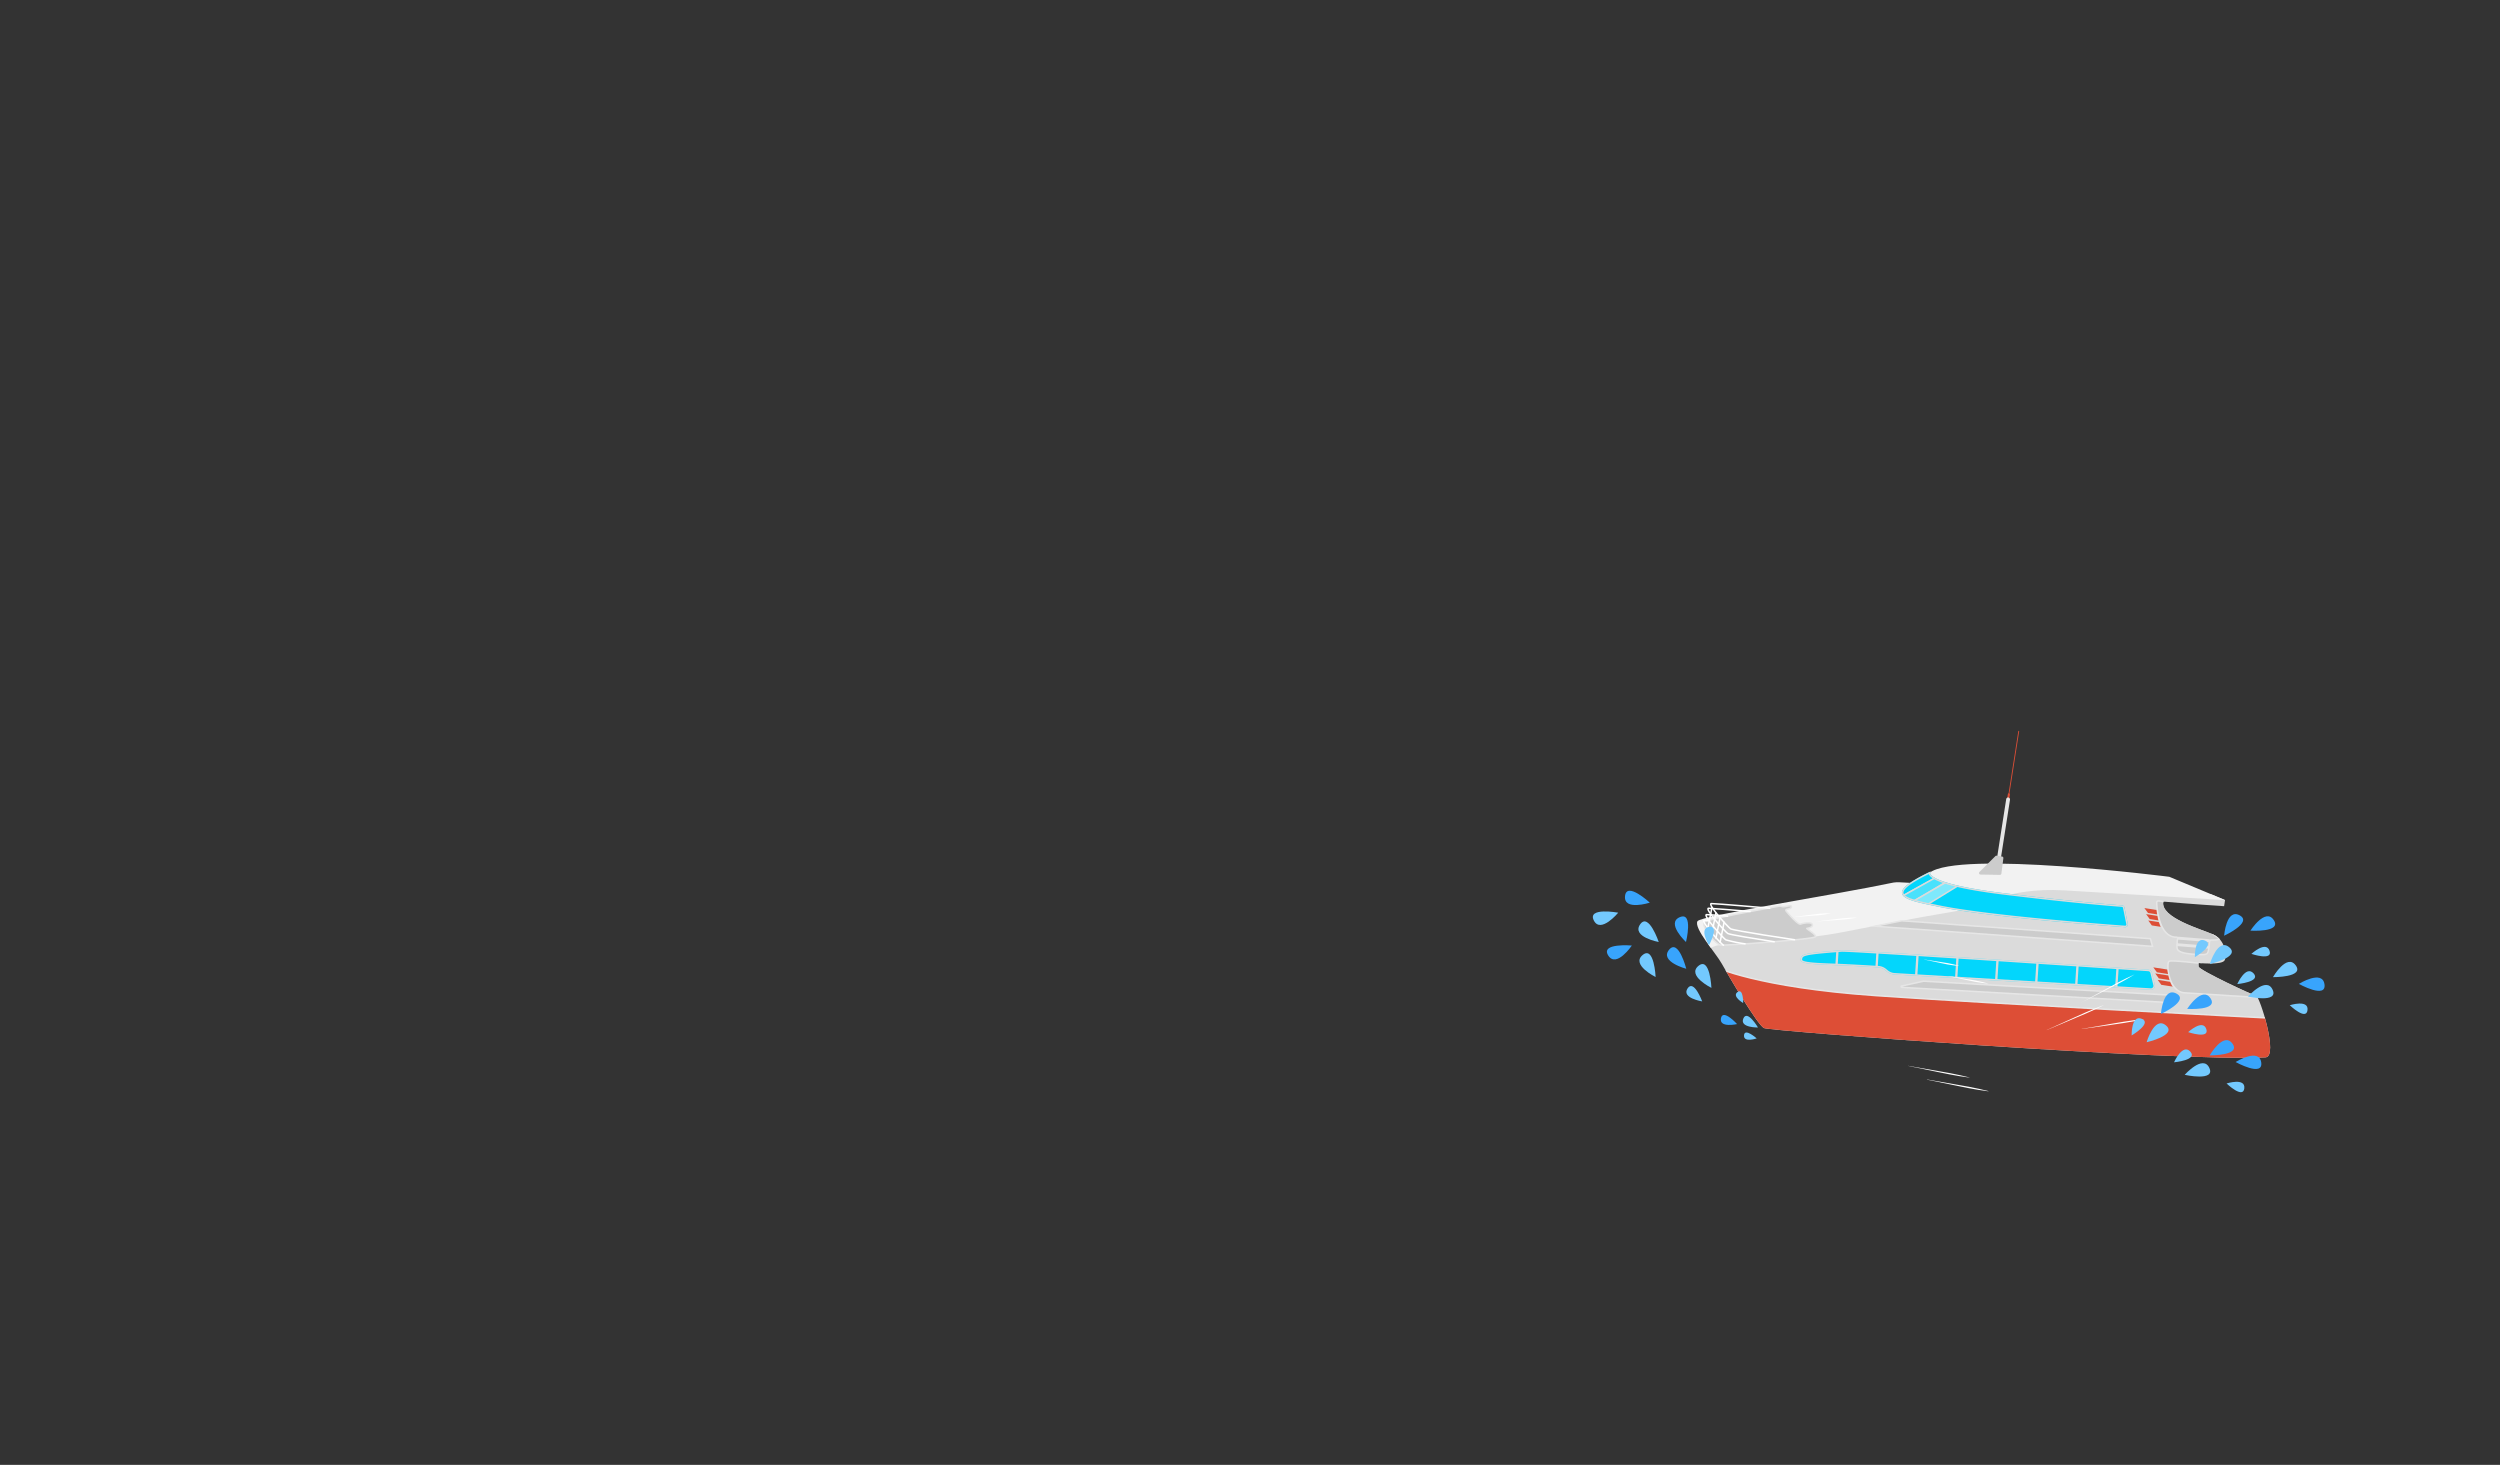 <svg xmlns="http://www.w3.org/2000/svg" xmlns:xlink="http://www.w3.org/1999/xlink" width="1024" height="600" viewBox="0 0 1024 600">
  <rect x="0" y="0" width="1024" height="600" fill="#333333" stroke="none"/>
  <defs>
    <style>
      .cls-1, .cls-2, .cls-21, .cls-8 {
        fill: none;
      }

      .cls-14, .cls-15, .cls-16, .cls-2 {
        stroke: #dbdbdb;
      }

      .cls-2, .cls-6, .cls-7 {
        stroke-miterlimit: 10;
      }

      .cls-12, .cls-14, .cls-15, .cls-16, .cls-17, .cls-2, .cls-6, .cls-7, .cls-8 {
        stroke-width: 0.62px;
      }

      .cls-3 {
        clip-path: url(#clip-path);
      }

      .cls-4 {
        fill: #dbdbdb;
      }

      .cls-5 {
        fill: #f2f2f2;
      }

      .cls-6, .cls-9 {
        fill: #dd4e36;
      }

      .cls-21, .cls-6, .cls-7 {
        stroke: #e6e6e6;
      }

      .cls-11, .cls-7 {
        fill: #ccc;
      }

      .cls-8 {
        stroke: #fff;
      }

      .cls-12, .cls-14, .cls-15, .cls-16, .cls-17, .cls-21, .cls-8 {
        stroke-linecap: round;
        stroke-linejoin: round;
      }

      .cls-10 {
        fill: #e6e6e6;
      }

      .cls-12, .cls-14 {
        fill: #03d6fc;
      }

      .cls-12 {
        stroke: #03d6fc;
      }

      .cls-13 {
        clip-path: url(#clip-path-2);
      }

      .cls-15, .cls-17 {
        fill: #49e1fc;
      }

      .cls-16 {
        fill: #7ee9fc;
      }

      .cls-17 {
        stroke: #49e1fc;
      }

      .cls-18 {
        clip-path: url(#clip-path-3);
      }

      .cls-19 {
        clip-path: url(#clip-path-4);
      }

      .cls-20 {
        clip-path: url(#clip-path-5);
      }

      .cls-21 {
        stroke-width: 1.18px;
      }

      .cls-22 {
        fill: #fff;
      }

      .cls-23 {
        fill: #73c9fe;
      }

      .cls-24 {
        fill: #38a4fc;
      }
    </style>
    <clipPath id="clip-path">
      <path id="SVGID" class="cls-1" d="M888.54,359.13s-86.29-11-98.25-1.6c-.56.44.3,3.42-2.79,4.17-1.7.41-9.67-.67-11.95-.2-25.2,5.29-79,13.53-80.27,15.84-1.6,2.9,7.67,13.22,9.9,17.29s14.68,25.2,17.34,26.47,169.07,13.81,205.42,12c5.49-.29-2.39-25-3.79-25.22s-23.55-10.55-23.61-12l-.06-1.44s9.87,1,10.78-1.18.15-8.28-4.66-10.46-21.84-6.85-20.51-13.51c9,.84,24.9,1.89,24.9,1.89l.39-2.52Z"/>
    </clipPath>
    <clipPath id="clip-path-2">
      <path id="SVGID-2" data-name="SVGID" class="cls-2" d="M790.29,357.53s-1.77,4.65,30,8.56c28.37,3.49,45.51,4.81,48.86,5.06a.8.8,0,0,1,.73.64l1.35,6.68a.8.8,0,0,1-.84,1c-7.64-.55-54.93-4.08-75.41-8.19C779.19,368.07,771.69,366.69,790.29,357.53Z"/>
    </clipPath>
    <clipPath id="clip-path-3">
      <path id="SVGID-3" data-name="SVGID" class="cls-2" d="M737.83,393.12c.17-1.94.19-2.34,16.44-3.58,3.55-.27,114.14,7.17,125.66,7.95a1.32,1.32,0,0,1,1.19,1l1.2,5a1.32,1.32,0,0,1-1.37,1.63l-104.9-6.26a5.15,5.15,0,0,1-3-1.16l-.71-.58a5.14,5.14,0,0,0-2.94-1.16c-3.23-.21-10.68-.66-17.57-.94C744.44,394.75,737.7,394.56,737.83,393.12Z"/>
    </clipPath>
    <clipPath id="clip-path-4">
      <path id="SVGID-4" data-name="SVGID" class="cls-1" d="M883.13,371.44s.53,6.35,2.3,8.91l-5-.78-3.08-8.39Z"/>
    </clipPath>
    <clipPath id="clip-path-5">
      <path id="SVGID-5" data-name="SVGID" class="cls-1" d="M887.64,396.76s.7,5.82,2.47,7.54l-6.22-1-2.57-7.53Z"/>
    </clipPath>
  </defs>
  <title>22_all_static_items</title>
  <g id="big_boat">
    <g>
      <g class="cls-3">
        <g>
          <polygon class="cls-4" points="913.6 366.95 826.41 359.55 695.86 387.6 723.28 431 933.24 440.22 928.39 398.27 913.6 366.95"/>
          <path class="cls-5" d="M699.46,389s2.83-2,5.58-1.9,33.38-2,50.5-5.44,48.55-9.23,55-9.87c0,0,10.8-8.49,35-7.09s65.84,4,65.84,4l-26.87-14-92.78-6.21L688.87,368.89Z"/>
        </g>
        <path class="cls-6" d="M702.43,396s17.21,8.42,65.87,11.8S929.4,417,929.4,417l4.08,20.25L714.72,423.58Z"/>
        <path class="cls-7" d="M886.17,369.4a.73.73,0,0,0-.2-.09,9.84,9.84,0,0,0-1-.19c-.68-.1-1.49-.16-1.55.29-.14.87.52,14.54,8,14.45,1,0,.26.8.34,2.72s-1.82,4.23,10.65,4.44c2-.18,2.15-.29,2.6-5.28a.78.78,0,0,1,.81-.71c1.49.06,2.87-.06,3.25-.44S887.74,370.39,886.17,369.4Z"/>
        <path class="cls-7" d="M901.38,394.62s-11.7-1.45-12.93-.88-.43,12.49,6.36,12.92l32.79,2.08Z"/>
      </g>
      <g>
        <g>
          <path class="cls-7" d="M729.83,371.32a2.25,2.25,0,0,0-1.11-.14c-4.69.83-29.41,5.25-30.71,6.59s4.39,9.17,7,9.34c1.85.12,19.86-1.11,30.61-2.2,4.6-.47,7.87-.91,8-1.22.4-1-4.19-3.44-3.46-3.45s2.79-.78,2.09-1.73-3.45-.42-4.73,0c-1,.33-4.54-3.7-5.91-5.32a.45.45,0,0,1,.28-.74c.79-.11,1.87-.39,1.9-1.07C733.84,370.41,730.94,371.69,729.83,371.32Z"/>
          <path class="cls-8" d="M735,384.92s-25-3.73-26.16-4.48-9.67-10.29-7.89-10.33,23.9,1.88,23.9,1.88"/>
          <path class="cls-8" d="M726.7,385.75c-7.66-1.2-18.24-2.92-19-3.39-1.17-.75-9.67-10.29-7.89-10.33,1.11,0,10.23.73,17,1.31"/>
          <path class="cls-8" d="M714.75,386.59a59.51,59.51,0,0,1-7.83-1.62c-1.17-.75-9.67-10.29-7.89-10.33.67,0,4.3.26,8.55.6"/>
          <path class="cls-8" d="M705.9,387.16c-1.17-.75-9.58-10.12-7.8-10.17.24,0,.86,0,1.75.08"/>
          <g>
            <line class="cls-8" x1="701.21" y1="371.78" x2="699.57" y2="379.95"/>
            <line class="cls-8" x1="702.83" y1="374.01" x2="701.2" y2="382.18"/>
            <line class="cls-8" x1="704.48" y1="376.08" x2="702.85" y2="384.26"/>
            <line class="cls-8" x1="706.19" y1="377.76" x2="704.56" y2="385.93"/>
          </g>
        </g>
        <g>
          <rect class="cls-9" x="821.4" y="324.82" width="0.86" height="14.18" rx="0.43" ry="0.43" transform="translate(61.07 -122.85) rotate(8.88)"/>
          <rect class="cls-9" x="823.57" y="299.08" width="0.36" height="41.02" rx="0.18" ry="0.18" transform="translate(59.19 -123.3) rotate(8.88)"/>
          <rect class="cls-10" x="819.88" y="326.45" width="1.57" height="25.87" rx="0.78" ry="0.78" transform="translate(62.21 -122.58) rotate(8.88)"/>
          <path class="cls-11" d="M811.23,358.22l7.92.13a.62.62,0,0,0,.62-.54l.81-6.28a.62.62,0,0,0-.52-.69l-2.21-.35a.62.62,0,0,0-.53.17l-6.52,6.49A.62.62,0,0,0,811.23,358.22Z"/>
        </g>
        <g>
          <g>
            <path class="cls-12" d="M790.29,357.53s-1.77,4.65,30,8.56c28.37,3.49,45.51,4.81,48.86,5.06a.8.8,0,0,1,.73.64l1.35,6.68a.8.8,0,0,1-.84,1c-7.64-.55-54.93-4.08-75.41-8.19C779.19,368.07,771.69,366.69,790.29,357.53Z"/>
            <g>
              <g class="cls-13">
                <g>
                  <polygon class="cls-14" points="794.11 358.76 776.73 368.37 774.75 364.68 791.53 355.98 794.11 358.76"/>
                  <polygon class="cls-15" points="796.88 361.38 779.8 371.52 777.7 367.89 794.21 358.68 796.88 361.38"/>
                  <polygon class="cls-16" points="802.56 362.45 785.64 372.86 783.49 369.26 799.85 359.8 802.56 362.45"/>
                </g>
              </g>
              <path id="SVGID-6" data-name="SVGID" class="cls-2" d="M790.29,357.53s-1.77,4.65,30,8.56c28.37,3.49,45.51,4.81,48.86,5.06a.8.8,0,0,1,.73.64l1.35,6.68a.8.8,0,0,1-.84,1c-7.64-.55-54.93-4.08-75.41-8.19C779.19,368.07,771.69,366.69,790.29,357.53Z"/>
            </g>
          </g>
          <polygon class="cls-7" points="767.94 379.38 881.67 387.63 880.81 384.49 778.96 377.15 767.94 379.38"/>
          <path class="cls-7" d="M779,404.43l111.71,6.35-.91-3.13-101.91-5.74h-.08L779,403.85A.29.29,0,0,0,779,404.43Z"/>
          <g>
            <path class="cls-17" d="M737.83,393.12c.17-1.94.19-2.34,16.44-3.58,3.55-.27,114.14,7.17,125.66,7.95a1.32,1.32,0,0,1,1.19,1l1.2,5a1.32,1.32,0,0,1-1.37,1.63l-104.9-6.26a5.15,5.15,0,0,1-3-1.16l-.71-.58a5.14,5.14,0,0,0-2.94-1.16c-3.23-.21-10.68-.66-17.57-.94C744.44,394.75,737.7,394.56,737.83,393.12Z"/>
            <g>
              <g class="cls-18">
                <g>
                  <rect class="cls-14" x="736.18" y="383.2" width="16.09" height="17.39" transform="translate(26.62 -46.85) rotate(3.67)"/>
                  <rect class="cls-14" x="752.57" y="384.25" width="16.09" height="17.39" transform="translate(26.72 -47.9) rotate(3.67)"/>
                  <rect class="cls-14" x="768.95" y="385.3" width="16.09" height="17.39" transform="translate(26.82 -48.94) rotate(3.67)"/>
                  <rect class="cls-14" x="785.34" y="386.35" width="16.09" height="17.39" transform="translate(26.92 -49.99) rotate(3.67)"/>
                  <rect class="cls-14" x="801.72" y="387.41" width="16.09" height="17.39" transform="translate(27.02 -51.04) rotate(3.67)"/>
                  <rect class="cls-14" x="818.11" y="388.46" width="16.09" height="17.39" transform="translate(27.12 -52.08) rotate(3.67)"/>
                  <rect class="cls-14" x="834.49" y="389.51" width="16.09" height="17.39" transform="translate(27.23 -53.13) rotate(3.67)"/>
                  <rect class="cls-14" x="850.88" y="390.56" width="16.09" height="17.39" transform="translate(27.33 -54.18) rotate(3.67)"/>
                  <rect class="cls-14" x="867.26" y="391.61" width="16.09" height="17.39" transform="translate(27.43 -55.22) rotate(3.67)"/>
                </g>
              </g>
              <path id="SVGID-7" data-name="SVGID" class="cls-2" d="M737.83,393.12c.17-1.94.19-2.34,16.44-3.58,3.55-.27,114.14,7.17,125.66,7.95a1.32,1.32,0,0,1,1.19,1l1.2,5a1.32,1.32,0,0,1-1.37,1.63l-104.9-6.26a5.15,5.15,0,0,1-3-1.16l-.71-.58a5.14,5.14,0,0,0-2.94-1.16c-3.23-.21-10.68-.66-17.57-.94C744.44,394.75,737.7,394.56,737.83,393.12Z"/>
            </g>
          </g>
        </g>
        <g>
          <g class="cls-19">
            <g>
              <polygon class="cls-9" points="884.33 372.88 878.34 371.94 879.82 373.96 884.56 374.7 884.33 372.88"/>
              <polygon class="cls-9" points="885.02 375.36 879.04 374.42 880.52 376.45 885.26 377.19 885.02 375.36"/>
              <polygon class="cls-9" points="885.9 377.96 879.92 377.03 881.39 379.06 886.14 379.8 885.9 377.96"/>
            </g>
          </g>
          <g class="cls-20">
            <g>
              <polygon class="cls-9" points="887.98 397.16 881.99 396.23 883.47 398.25 888.21 398.99 887.98 397.16"/>
              <polygon class="cls-9" points="888.77 399.66 882.79 398.72 884.26 400.75 889.01 401.49 888.77 399.66"/>
              <polygon class="cls-9" points="889.78 402.29 883.79 401.35 885.27 403.38 890.01 404.12 889.78 402.29"/>
            </g>
          </g>
        </g>
      </g>
      <line class="cls-21" x1="892.27" y1="384.27" x2="904.74" y2="385.28"/>
      <line class="cls-21" x1="892.04" y1="386.96" x2="904.38" y2="387.95"/>
    </g>
    <g>
      <path class="cls-22" d="M838.32,421.89l11.69-5.3c1.46-.66,2.92-1.34,4.3-1.93s2.68-1.14,3.79-1.59c2.23-.9,3.75-1.43,3.75-1.43l0,0s-1.42.75-3.6,1.77c-1.09.51-2.36,1.1-3.75,1.69s-2.86,1.21-4.34,1.83l-11.84,5Z"/>
      <path class="cls-22" d="M852.67,421.44l12.65-2.18c1.58-.27,3.16-.56,4.65-.78s2.88-.43,4.07-.59c2.39-.31,4-.44,4-.44v.05s-1.57.36-3.93.81c-1.18.22-2.56.47-4.05.69s-3.07.45-4.66.68l-12.7,1.81Z"/>
      <path class="cls-22" d="M781.54,436.56l12.64,2.2c1.58.28,3.16.54,4.64.82s2.85.57,4,.82c2.35.52,3.91.93,3.91.93v.05s-1.6-.18-4-.56c-1.19-.2-2.57-.42-4-.71s-3-.61-4.62-.93l-12.57-2.57Z"/>
      <path class="cls-22" d="M788.14,393l7.13,1.1,2.62.41c.83.15,1.6.33,2.26.48,1.32.31,2.18.59,2.18.59v.05s-.91,0-2.25-.22c-.67-.09-1.45-.2-2.29-.35l-2.59-.54-7.06-1.47Z"/>
      <path class="cls-22" d="M789.28,442.14l12.64,2.2c1.58.28,3.16.54,4.64.82s2.85.57,4,.82c2.35.52,3.91.93,3.91.93V447s-1.6-.18-4-.56c-1.19-.2-2.57-.42-4-.71s-3-.61-4.62-.93l-12.57-2.57Z"/>
      <path class="cls-22" d="M798.06,399.79l8.22,1.35,3,.5c1,.18,1.85.38,2.61.56,1.52.36,2.52.66,2.52.66v.05s-1-.08-2.59-.3c-.77-.12-1.68-.25-2.63-.42l-3-.63L798,399.84Z"/>
      <path class="cls-22" d="M735.32,375.51l7.16-.91,2.63-.33c.84-.08,1.63-.13,2.31-.16,1.35-.06,2.26,0,2.26,0v.05s-.89.2-2.22.41c-.67.1-1.45.21-2.29.3l-2.64.2-7.2.53Z"/>
      <path class="cls-22" d="M743.93,377.44l8.27-1,3-.35c1-.09,1.88-.14,2.66-.19,1.56-.08,2.61-.06,2.61-.06v.05s-1,.21-2.57.43c-.77.1-1.68.23-2.65.32l-3.05.22-8.31.6Z"/>
      <path class="cls-22" d="M852.38,410.73l10.91-6,4-2.18c1.29-.68,2.51-1.28,3.55-1.8,2.09-1,3.52-1.65,3.52-1.65l0,0s-1.32.82-3.35,2c-1,.57-2.2,1.23-3.49,1.91l-4.07,2.07-11.08,5.63Z"/>
      <g>
        <path class="cls-23" d="M890.48,435.12s9.85-.89,6.67-4.38S890.48,435.12,890.48,435.12Z"/>
        <path class="cls-24" d="M905.08,432.29s13,.15,9.32-4.84S905.08,432.29,905.08,432.29Z"/>
        <path class="cls-24" d="M915.7,435s11.37,6.31,10.5.17S915.7,435,915.7,435Z"/>
        <path class="cls-23" d="M894.84,440.25s12.69,2.82,10.11-2.82S894.84,440.25,894.84,440.25Z"/>
        <path class="cls-23" d="M912,443.79s6.75,6.48,7.27,2S912,443.79,912,443.79Z"/>
        <path class="cls-23" d="M697.22,410.18s-3.42-9.28-6-5.31S697.22,410.18,697.22,410.18Z"/>
        <path class="cls-24" d="M690.7,396.82s-3.22-12.6-7.09-7.75S690.7,396.82,690.7,396.82Z"/>
        <path class="cls-24" d="M675.76,369.73s-9.52-8.86-10.15-2.69S675.76,369.73,675.76,369.73Z"/>
        <path class="cls-24" d="M668.41,387.29s-13-1.17-9.67,4.09S668.41,387.29,668.41,387.29Z"/>
        <path class="cls-24" d="M690.58,385.86s3.15-12.62-2.56-10.18S690.58,385.86,690.58,385.86Z"/>
        <path class="cls-23" d="M701,404.64s-.56-13-5.34-9S701,404.64,701,404.64Z"/>
        <path class="cls-23" d="M678.14,400.19s-.56-13-5.34-9S678.14,400.19,678.14,400.19Z"/>
        <path class="cls-23" d="M679.42,385.85s-4.16-12.32-7.65-7.19S679.42,385.85,679.42,385.85Z"/>
        <path class="cls-23" d="M662.83,373.83s-12.79-2.35-10,3.19S662.83,373.83,662.83,373.83Z"/>
        <path class="cls-23" d="M700,387.18s4.5-8.2.09-7.55S700,387.18,700,387.18Z"/>
        <path class="cls-23" d="M873.12,424.12s8.52-5,4.16-6.82S873.12,424.12,873.12,424.12Z"/>
        <path class="cls-24" d="M885.1,415.32s11.82-5.43,6.35-8.36S885.1,415.32,885.1,415.32Z"/>
        <path class="cls-24" d="M895.86,413.24s13,.84,9.56-4.34S895.86,413.24,895.86,413.24Z"/>
        <path class="cls-23" d="M879.25,426.9s12.68-2.88,7.93-6.88S879.25,426.9,879.25,426.9Z"/>
        <path class="cls-23" d="M896.26,422.76s8.87,3,7.44-1.26S896.26,422.76,896.26,422.76Z"/>
        <path class="cls-23" d="M916.39,403.07s9.85-.89,6.67-4.38S916.39,403.07,916.39,403.07Z"/>
        <path class="cls-23" d="M931,400.24s13,.15,9.32-4.84S931,400.24,931,400.24Z"/>
        <path class="cls-24" d="M941.61,403s11.37,6.31,10.5.17S941.61,403,941.61,403Z"/>
        <path class="cls-23" d="M920.75,408.2s12.69,2.82,10.11-2.82S920.75,408.2,920.75,408.2Z"/>
        <path class="cls-23" d="M937.89,411.74s6.75,6.48,7.27,2S937.89,411.74,937.89,411.74Z"/>
        <path class="cls-23" d="M899,392.07s8.52-5,4.16-6.82S899,392.07,899,392.07Z"/>
        <path class="cls-24" d="M911,383.27s11.82-5.43,6.35-8.36S911,383.27,911,383.27Z"/>
        <path class="cls-24" d="M921.77,381.19s13,.84,9.56-4.34S921.77,381.19,921.77,381.19Z"/>
        <path class="cls-23" d="M905.16,394.85S917.84,392,913.1,388,905.16,394.85,905.16,394.85Z"/>
        <path class="cls-23" d="M922.17,390.71s8.87,3,7.44-1.26S922.17,390.71,922.17,390.71Z"/>
        <path class="cls-23" d="M719.54,425.33s-4.92-4.43-5.19-1.28S719.54,425.33,719.54,425.33Z"/>
        <path class="cls-24" d="M711.51,419.46s-5.84-6.45-6.61-2.37S711.51,419.46,711.51,419.46Z"/>
        <path class="cls-23" d="M720.07,420.86s-4.39-7.51-6-3.68S720.07,420.86,720.07,420.86Z"/>
        <path class="cls-23" d="M714,410.84s.11-6.26-2.31-4.5S714,410.84,714,410.84Z"/>
      </g>
    </g>
  </g>
</svg>
